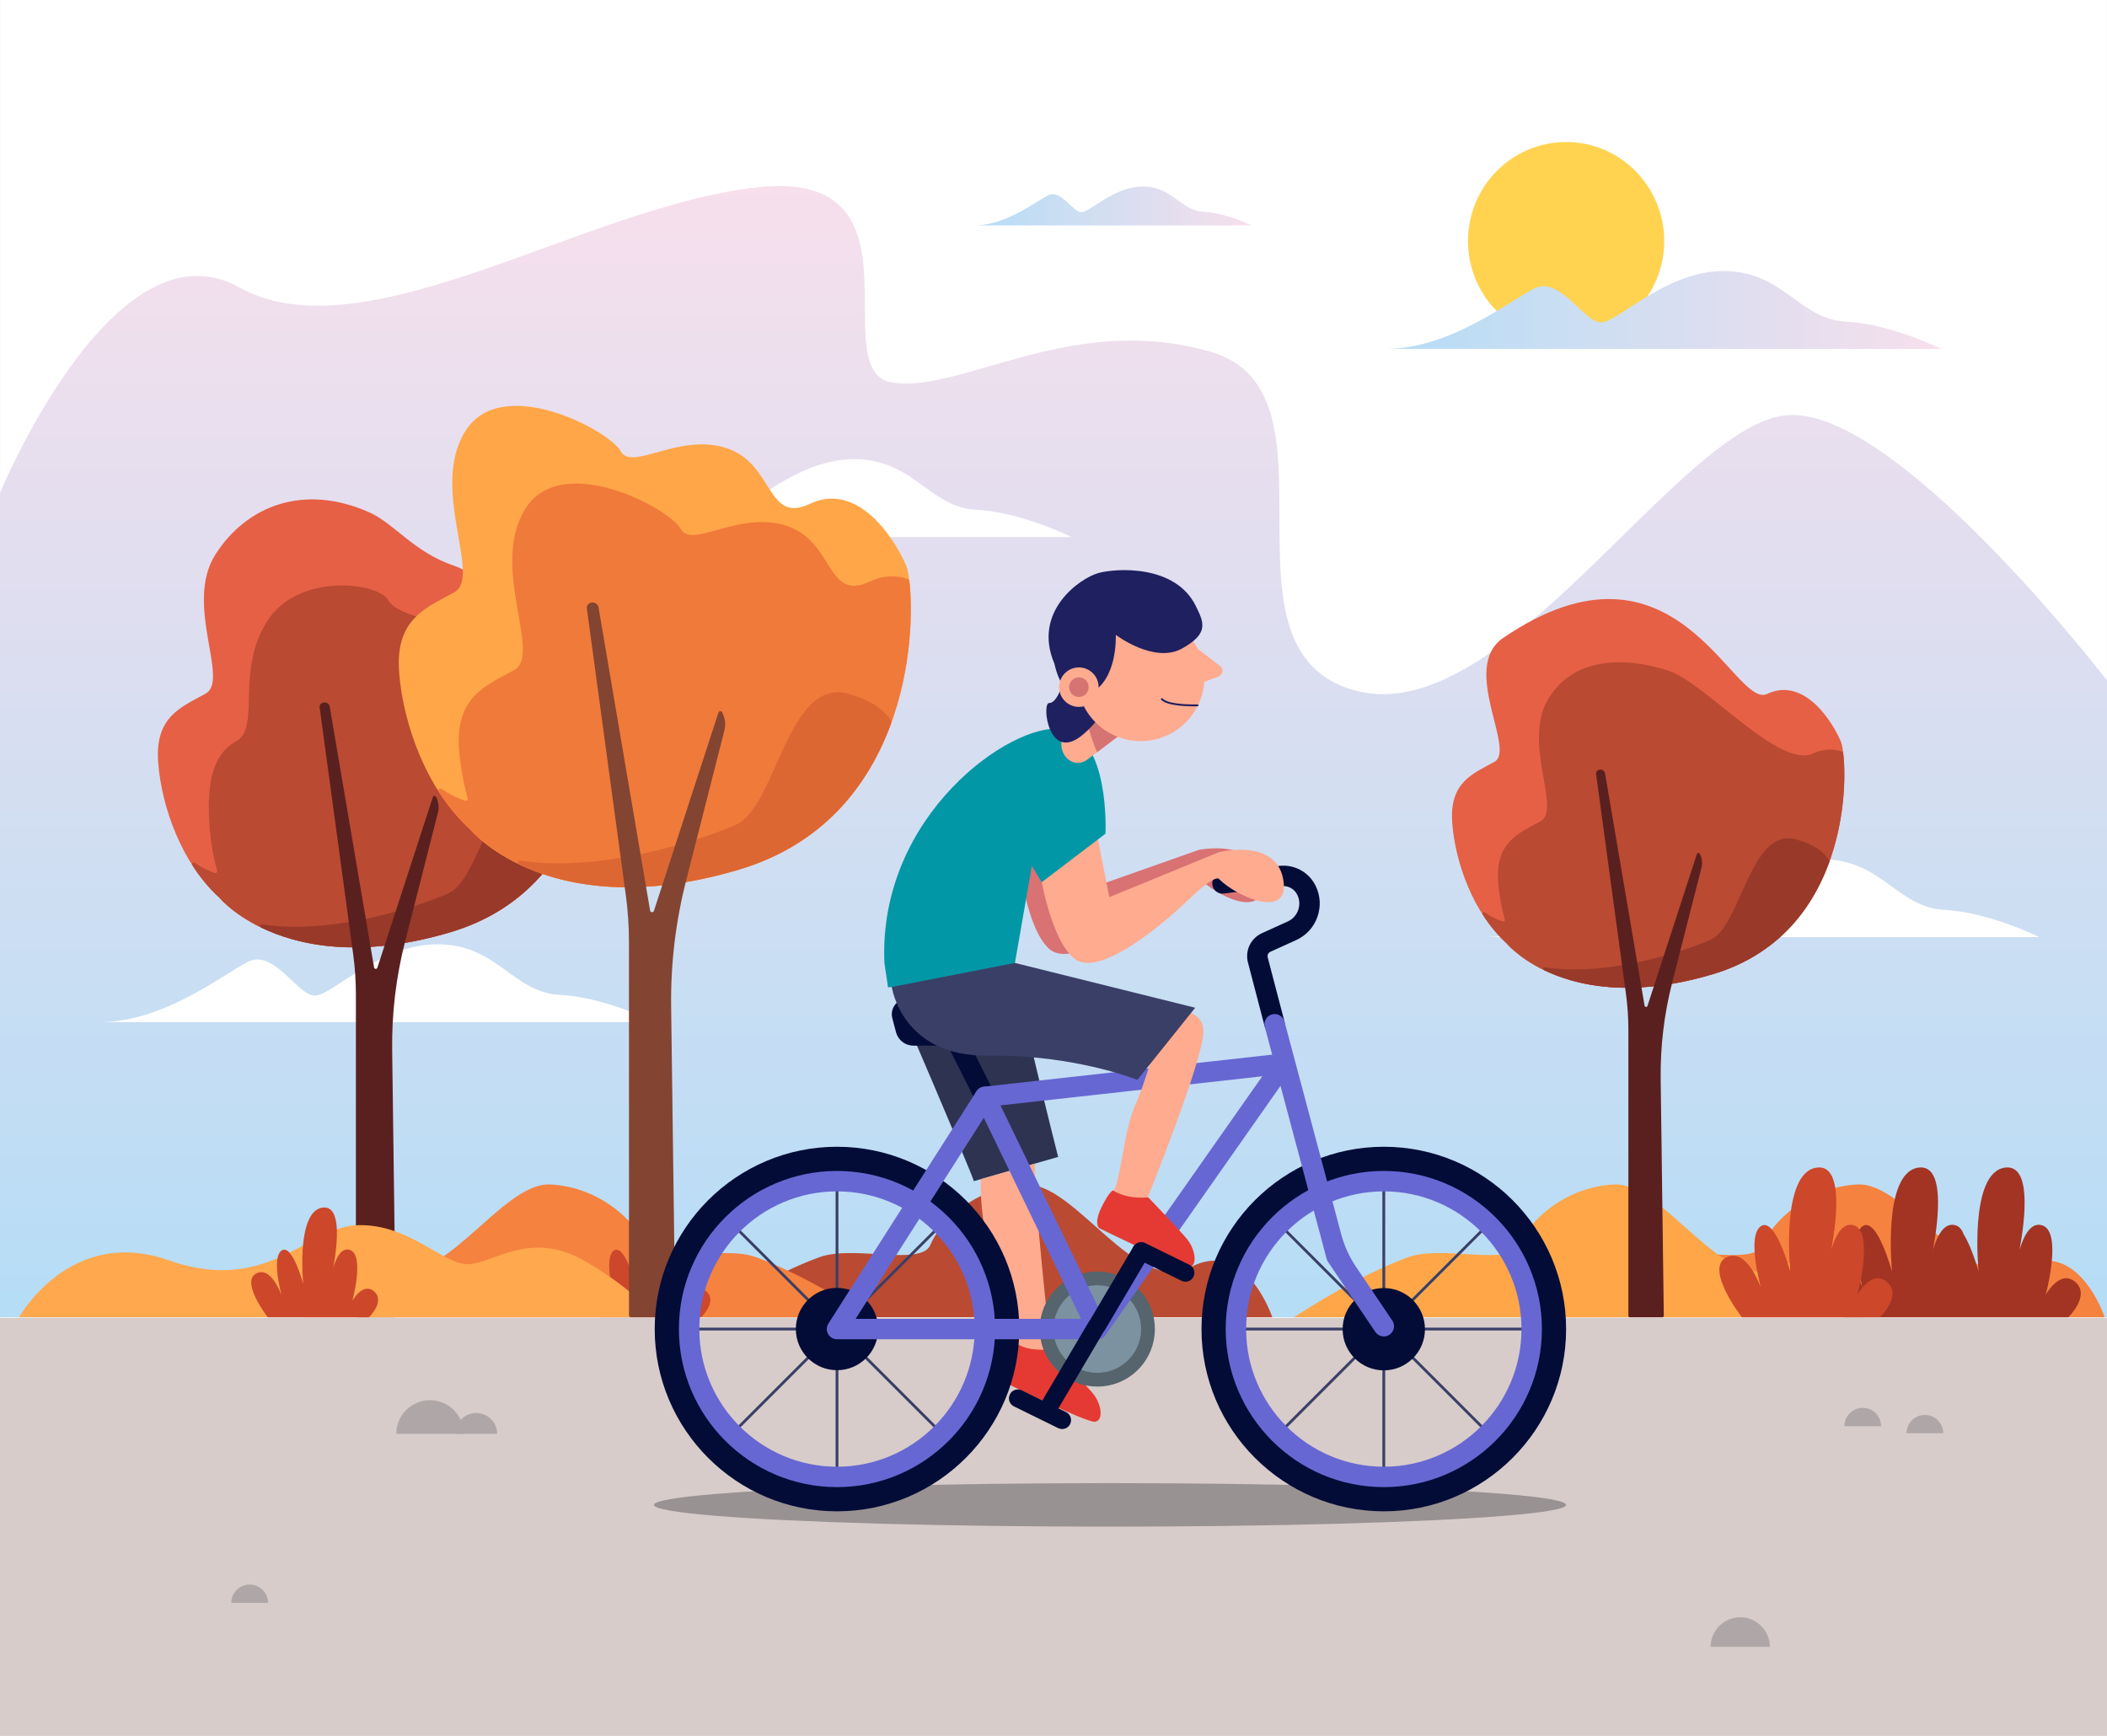 <?xml version="1.0" encoding="utf-8"?>
<!-- Generator: Adobe Illustrator 14.0.0, SVG Export Plug-In . SVG Version: 6.00 Build 43363)  -->
<!DOCTYPE svg PUBLIC "-//W3C//DTD SVG 1.1//EN" "http://www.w3.org/Graphics/SVG/1.1/DTD/svg11.dtd">
<svg version="1.1" xmlns="http://www.w3.org/2000/svg" xmlns:xlink="http://www.w3.org/1999/xlink" x="0px" y="0px" width="2272px"
	 height="1872px" viewBox="0 0 2272 1872" enable-background="new 0 0 2272 1872" xml:space="preserve">
<rect x="0" y="0" width="2272" height="1872" fill="#808080" stroke="none"/>
<g id="back">
	<rect x="0.031" y="-0.022" fill-rule="evenodd" clip-rule="evenodd" fill="#FFFFFF" width="2271.938" height="1872.022"/>
</g>
<g id="Bicyling_in_the_Park">
	<g>
		<g>
			<linearGradient id="SVGID_1_" gradientUnits="userSpaceOnUse" x1="1136.001" y1="1420.598" x2="1136.001" y2="200.642">
				<stop  offset="0" style="stop-color:#B5DDF6"/>
				<stop  offset="1" style="stop-color:#F7DFEC"/>
			</linearGradient>
			<path fill="url(#SVGID_1_)" d="M0,531.595c0,0,122.589-297.356,258.047-221.666C393.504,385.62,633.288,220.722,818.835,201.8
				c185.547-18.923,67.877,200.04,143.839,210.853c75.962,10.813,194.316-76.868,343.523-33.027
				c149.206,43.84-4.94,321.233,154.916,365.006c159.855,43.772,348.257-286.023,465.294-296.836
				C2043.444,436.981,2272,733.749,2272,733.749v686.849H0V531.595z"/>
			<g>
				<path fill="#FFFFFF" d="M682.135,579.097h473.024c0,0-53.156-26.823-102.883-29.418c-49.727-2.596-66.785-53.646-129.845-54.511
					c-63.061-0.865-114.502,54.511-133.364,55.376s-44.583-51.05-72.875-36.34c-28.292,14.709-90.021,64.028-157.753,64.894H682.135
					z"/>
				<path fill="#FFFFFF" d="M1725.873,1010.565h473.024c0,0-53.156-26.823-102.883-29.419s-66.784-53.645-129.845-54.51
					s-114.502,54.51-133.364,55.375c-18.861,0.865-44.582-51.049-72.875-36.34c-28.293,14.709-90.021,64.028-157.753,64.894
					H1725.873z"/>
				<path fill="#FFFFFF" d="M233.062,1102.229h473.024c0,0-53.156-26.823-102.883-29.419
					c-49.727-2.596-66.785-53.646-129.845-54.511c-63.06-0.865-114.501,54.511-133.364,55.376
					c-18.861,0.865-44.582-51.05-72.875-36.341s-90.021,64.028-157.753,64.895H233.062z"/>
			</g>
		</g>
		<g>
			<ellipse fill="#FFD350" cx="1688.75" cy="259.917" rx="105.784" ry="106.758"/>
			<g>
				<linearGradient id="SVGID_2_" gradientUnits="userSpaceOnUse" x1="1496.174" y1="334.247" x2="2092.894" y2="334.247">
					<stop  offset="0" style="stop-color:#B5DDF6"/>
					<stop  offset="1" style="stop-color:#F7DFEC"/>
				</linearGradient>
				<path fill="url(#SVGID_2_)" d="M1619.869,376.216h473.024c0,0-53.156-26.823-102.883-29.418s-66.784-53.646-129.845-54.511
					s-114.502,54.511-133.364,55.376c-18.861,0.865-44.582-51.05-72.875-36.34c-28.293,14.709-90.021,64.028-157.753,64.894
					H1619.869z"/>
				<linearGradient id="SVGID_3_" gradientUnits="userSpaceOnUse" x1="1051.062" y1="222.171" x2="1349.422" y2="222.171">
					<stop  offset="0" style="stop-color:#B5DDF6"/>
					<stop  offset="1" style="stop-color:#F7DFEC"/>
				</linearGradient>
				<path fill="url(#SVGID_3_)" d="M1112.91,243.155h236.512c0,0-26.578-13.411-51.441-14.709
					c-24.863-1.297-33.393-26.823-64.923-27.255c-31.53-0.433-57.251,27.255-66.682,27.688c-9.431,0.433-22.291-25.525-36.438-18.17
					s-45.011,32.014-78.877,32.447H1112.91z"/>
			</g>
		</g>
	</g>
	<g>
		<g>
			<path fill="#BA4A32" d="M1371.932,1420.598c0,0-28.279-85.498-87.922-54.133c-59.643,31.367-124.514-91.96-178.692-89.108
				s-92.241,40.915-101.94,64.871c-9.699,23.957-82.693,0-119.762,13.545c-37.069,13.544-81.257,37.69-123.322,64.825H1371.932z"/>
			<path fill="#F5823F" d="M326.926,1420.598c0,0,28.279-85.498,87.922-54.133c59.642,31.367,124.514-91.96,178.692-89.108
				s92.241,40.915,101.94,64.871c9.699,23.957,82.693,0,119.762,13.545c37.069,13.544,81.257,37.69,123.322,64.825H326.926z"/>
			<path fill="#F5823F" d="M2269.546,1420.598c0,0-28.279-85.498-87.922-54.133c-59.643,31.367-124.514-91.96-178.692-89.108
				c-54.178,2.852-92.241,40.915-101.94,64.871c-9.699,23.957-82.692,0-119.762,13.545c-37.069,13.544-81.258,37.69-123.322,64.825
				H2269.546z"/>
			<path fill="#FFA648" d="M2006.78,1420.598c0,0-28.279-85.498-87.922-54.133c-59.643,31.367-124.514-91.96-178.692-89.108
				c-54.178,2.852-92.241,40.915-101.94,64.871c-9.699,23.957-82.692,0-119.762,13.545c-37.069,13.544-81.258,37.69-123.322,64.825
				H2006.78z"/>
			<g>
				<path fill="#E66045" d="M236.437,968.008c0.055,0.05,0.105,0.104,0.153,0.16c2.59,3.062,76.64,88.33,248.878,37.215
					c175.37-52.045,164.876-260.94,155.268-282.505c-14.448-32.424-48.184-76.326-88.952-56.968s-17.216-40.817-61.455-55.563
					s-64.778-45.75-92.436-57.98c-69.861-30.895-131.881-7.504-165.711,45.803c-33.829,53.307,15.614,135.321-10.409,149.829
					s-55.221,24.493-51.178,74.848C174.425,870.531,195.821,930.958,236.437,968.008z"/>
				<path fill="#BA4A32" d="M485.468,1005.383c155.065-46.02,164.814-214.67,158.351-268.015c-0.083-0.684-0.545-1.266-1.195-1.495
					c-10.829-3.81-22.671-3.83-35.178,2.108c-40.769,19.358-33.025-36.764-77.264-51.509
					c-44.238-14.746-101.206-20.211-111.615-39.294c-10.409-19.083-96.893-30.245-130.722,23.063
					c-33.829,53.307-6.86,114.453-32.882,128.961c-26.022,14.508-32.748,45.36-28.704,95.715
					c1.122,13.968,3.751,29.029,7.929,44.276c0.38,1.388-0.905,2.674-2.281,2.251c-7.696-2.362-15.136-6.323-22.026-11.016
					c-1.65-1.124-3.667,0.805-2.592,2.486c8.289,12.963,17.989,24.913,29.148,35.093c0.055,0.05,0.105,0.104,0.153,0.16
					C239.18,971.229,313.229,1056.498,485.468,1005.383z"/>
				<path fill="#993929" d="M587.349,842.206c-56.415-15.943-66.943,104.977-104.245,121.415
					c-28.491,12.556-122.921,45.269-200.37,33.25c-2.085-0.324-2.966,2.534-1.066,3.452c39.319,19.012,105.6,34.202,203.8,5.06
					c79.942-23.725,121.26-80.042,141.647-136.351c0.186-0.513,0.14-1.083-0.139-1.552
					C621.501,858.278,610.125,848.643,587.349,842.206z"/>
				<path fill="#5A201F" d="M383.765,1418.769v-346.294c0-14.53-0.981-29.044-2.937-43.442l-36.25-266.879
					c-0.039-0.285-0.009-0.576,0.085-0.848l0,0c1.918-5.509,9.915-4.842,10.893,0.909l47.812,281.116
					c0.321,1.885,2.952,2.077,3.543,0.259l59.855-184.015c0.497-1.526,2.578-1.719,3.346-0.31l0,0
					c2.832,5.195,3.594,11.269,2.133,17.003l-35.522,139.42c-9.714,38.128-14.371,77.368-13.85,116.71l3.79,286.346
					c0.014,1.02-0.81,1.854-1.829,1.854h-39.241C384.584,1420.598,383.765,1419.779,383.765,1418.769z"/>
			</g>
			<g>
				<path fill="#E66045" d="M1624.655,1017.438c0.049,0.044,0.095,0.092,0.137,0.142c2.308,2.728,68.27,78.684,221.696,33.15
					c156.217-46.36,146.869-232.441,138.311-251.651c-12.87-28.883-42.922-67.99-79.237-50.746
					c-36.316,17.244-98.146-187.769-284.695-60.342c-46.44,31.722,13.908,120.542-9.272,133.465
					c-23.18,12.923-49.189,21.818-45.588,66.673C1569.417,930.607,1588.477,984.436,1624.655,1017.438z"/>
				<path fill="#BA4A32" d="M1846.488,1050.73c138.13-40.993,146.814-191.224,141.057-238.743c-0.074-0.609-0.485-1.128-1.064-1.332
					c-9.646-3.395-20.195-3.412-31.336,1.877c-36.316,17.244-116.163-75.943-155.57-89.078
					c-39.406-13.136-98.99-18.749-129.125,28.736c-30.135,47.485,13.908,120.542-9.272,133.465
					c-23.18,12.924-49.189,21.818-45.588,66.673c0.999,12.442,3.342,25.858,7.063,39.44c0.339,1.236-0.806,2.382-2.031,2.005
					c-6.854-2.104-13.482-5.633-19.62-9.813c-1.47-1.001-3.268,0.717-2.309,2.215c7.383,11.547,16.023,22.192,25.964,31.26
					c0.049,0.045,0.095,0.093,0.137,0.143C1627.1,1020.308,1693.062,1096.264,1846.488,1050.73z"/>
				<path fill="#993929" d="M1937.243,905.376c-50.254-14.202-59.632,93.511-92.86,108.154
					c-25.379,11.185-109.495,40.324-178.486,29.618c-1.857-0.288-2.642,2.258-0.949,3.076
					c35.024,16.935,94.066,30.467,181.541,4.506c71.211-21.134,108.017-71.3,126.178-121.458c0.165-0.457,0.125-0.965-0.123-1.383
					C1967.665,919.692,1957.532,911.11,1937.243,905.376z"/>
				<path fill="#5A201F" d="M1755.894,1418.969v-308.474c0-12.943-0.874-25.872-2.616-38.697l-32.29-237.732
					c-0.035-0.254-0.009-0.513,0.075-0.755l0,0c1.709-4.908,8.832-4.313,9.703,0.81l42.59,250.413
					c0.286,1.679,2.63,1.851,3.156,0.231l53.318-163.918c0.442-1.36,2.297-1.532,2.98-0.276l0,0
					c2.523,4.627,3.202,10.038,1.9,15.146l-31.642,124.193c-8.653,33.964-12.802,68.918-12.338,103.963l3.376,255.072
					c0.013,0.909-0.721,1.651-1.629,1.651h-34.955C1756.623,1420.598,1755.894,1419.868,1755.894,1418.969z"/>
			</g>
			<path fill="#CD472A" d="M647.012,1420.598c0,0-29.228-37.782-12.832-47.049c16.396-9.268,27.802,23.524,27.802,23.524
				s-11.406-40.634,0-48.476s23.258,36,23.258,36s-8.002-78.771,21.083-82.336s7.699,81.979,7.699,81.979s4.99-41.347,21.386-36.356
				s2.852,54.892,2.852,54.892s11.406-20.674,23.524-9.98c12.119,10.693-5.703,27.802-5.703,27.802H647.012z"/>
			<path fill="#FFA84E" d="M20.604,1420.598c0,0,54.535-98.994,161.465-61.414c106.931,37.579,149.445-36.473,204.108-37.942
				c54.664-1.469,91.021,41.746,117.753,42.06c26.733,0.313,66.784-37.42,125.352-4.117c58.569,33.302,75.851,61.414,75.851,61.414
				H20.604z"/>
			<g>
				<path fill="#FFA648" d="M506.956,894.447c0.063,0.058,0.123,0.12,0.178,0.186c3.011,3.559,89.096,102.687,289.329,43.264
					c203.873-60.504,191.674-303.352,180.503-328.422c-16.796-37.695-56.015-88.731-103.41-66.227
					c-47.395,22.504-38.394-42.738-89.822-59.881c-51.429-17.143-102.315,25.393-114.416,3.208
					c-12.101-22.185-127.981-84.048-167.309-22.077c-39.328,61.971,18.151,157.314-12.101,174.181
					c-30.252,16.866-64.196,28.474-59.496,87.013C434.866,781.127,459.739,851.376,506.956,894.447z"/>
				<path fill="#F07A3A" d="M796.463,937.896c180.268-53.499,191.602-249.561,184.088-311.576c-0.097-0.795-0.633-1.472-1.389-1.738
					c-12.589-4.43-26.357-4.453-40.896,2.451c-47.395,22.504-38.394-42.738-89.822-59.881
					c-51.429-17.143-102.315,25.393-114.416,3.208c-12.101-22.185-127.981-84.048-167.309-22.077
					c-39.327,61.971,18.151,157.314-12.101,174.18c-30.252,16.866-64.196,28.474-59.496,87.013
					c1.304,16.238,4.36,33.747,9.217,51.472c0.442,1.614-1.052,3.109-2.651,2.618c-8.946-2.746-17.595-7.351-25.605-12.806
					c-1.918-1.306-4.264,0.936-3.014,2.891c9.636,15.069,20.912,28.962,33.886,40.796c0.063,0.058,0.123,0.12,0.178,0.186
					C510.145,898.192,596.23,997.319,796.463,937.896z"/>
				<path fill="#DD6733" d="M914.903,748.198c-65.584-18.535-77.824,122.038-121.188,141.148
					c-33.122,14.596-142.899,52.627-232.937,38.654c-2.424-0.376-3.448,2.946-1.239,4.014
					c45.709,22.103,122.763,39.762,236.924,5.882c92.935-27.581,140.969-93.052,164.67-158.512c0.216-0.597,0.163-1.26-0.161-1.805
					C954.607,766.882,941.382,755.681,914.903,748.198z"/>
				<path fill="#834432" d="M678.23,1418.471v-402.577c0-16.893-1.141-33.766-3.415-50.504l-42.141-310.255
					c-0.045-0.332-0.011-0.669,0.099-0.986l0,0c2.23-6.405,11.526-5.628,12.664,1.058l55.583,326.807
					c0.373,2.19,3.432,2.414,4.119,0.301l69.584-213.924c0.577-1.774,2.997-1.999,3.89-0.36h0c3.292,6.04,4.178,13.101,2.479,19.767
					l-41.295,162.081c-11.293,44.325-16.707,89.942-16.101,135.68l4.406,332.887c0.016,1.186-0.941,2.154-2.126,2.154h-45.619
					C679.183,1420.598,678.23,1419.646,678.23,1418.471z"/>
			</g>
			<path fill="#CD472A" d="M288.731,1420.598c0,0-29.228-37.782-12.832-47.049c16.396-9.268,27.802,23.524,27.802,23.524
				s-11.406-40.634,0-48.476c11.406-7.842,23.258,36,23.258,36s-8.002-78.771,21.083-82.336s7.699,81.979,7.699,81.979
				s4.99-41.347,21.386-36.356s2.852,54.892,2.852,54.892s11.406-20.674,23.525-9.98c12.119,10.693-5.703,27.802-5.703,27.802
				H288.731z"/>
			<path fill="#A33423" d="M2238,1382.662c-16.536-14.59-32.1,13.618-32.1,13.618s18.482-68.089-3.891-74.898
				c-12.34-3.756-19.944,11.726-24.283,26.364c6.184-33.778,12.887-92.084-15.402-88.617
				c-39.687,4.863-28.768,112.348-28.768,112.348s-6.971-25.782-16.162-40.468c-1.708-4.827-4.48-8.334-8.729-9.627
				c-12.341-3.756-19.944,11.726-24.283,26.364c6.183-33.778,12.886-92.084-15.403-88.617
				c-39.686,4.863-28.767,112.348-28.767,112.348s-16.172-59.821-31.735-49.122c-15.563,10.7,0,66.145,0,66.145
				s-15.563-44.745-37.936-32.1s17.509,64.198,17.509,64.198h93.345h55.479h93.346
				C2230.219,1420.598,2254.536,1397.253,2238,1382.662z"/>
			<path fill="#CD472A" d="M1878.318,1420.598c0,0-39.881-51.553-17.509-64.198s37.936,32.1,37.936,32.1s-15.563-55.444,0-66.145
				c15.563-10.699,31.735,49.122,31.735,49.122s-10.919-107.484,28.767-112.348c39.687-4.863,10.505,111.861,10.505,111.861
				s6.81-56.417,29.182-49.608c22.372,6.81,3.891,74.898,3.891,74.898s15.563-28.208,32.1-13.618
				c16.536,14.591-7.781,37.936-7.781,37.936H1878.318z"/>
		</g>
		<g>
			<g>
				<rect y="1421.162" fill="#D7CCCA" width="2272" height="456.185"/>
				<g>
					<path fill="#AFA7A7" d="M463.653,1509.963c-20.079,0-36.356,16.277-36.356,36.356h72.713
						C500.01,1526.24,483.732,1509.963,463.653,1509.963z"/>
					<path fill="#AFA7A7" d="M513.527,1523.772c-12.453,0-22.547,10.095-22.547,22.547h45.094
						C536.074,1533.867,525.979,1523.772,513.527,1523.772z"/>
					<path fill="#AFA7A7" d="M1876.524,1744.071c-17.633,0-31.927,14.294-31.927,31.927h63.854
						C1908.451,1758.365,1894.157,1744.071,1876.524,1744.071z"/>
					<path fill="#AFA7A7" d="M269.2,1708.804c-10.935,0-19.8,8.865-19.8,19.801H289C289,1717.669,280.135,1708.804,269.2,1708.804z"
						/>
					<path fill="#AFA7A7" d="M2008.605,1518.241c-10.936,0-19.8,8.864-19.8,19.8h39.601
						C2028.406,1527.105,2019.541,1518.241,2008.605,1518.241z"/>
					<path fill="#AFA7A7" d="M2075.615,1525.845c-10.935,0-19.8,8.865-19.8,19.801h39.601
						C2095.416,1534.71,2086.551,1525.845,2075.615,1525.845z"/>
				</g>
			</g>
			<g>
				<ellipse fill="#999292" cx="1196.942" cy="1622.888" rx="491.808" ry="23.465"/>
				<g>
					<g>
						<g>
							<rect x="1338.088" y="1431.755" fill="#3A3F67" width="308.158" height="3"/>
						</g>
						<g>
							<rect x="1490.666" y="1279.176" fill="#3A3F67" width="3" height="308.158"/>
						</g>
						<g>
							
								<rect x="1338.087" y="1431.755" transform="matrix(0.707 0.707 -0.707 0.707 1450.505 -635.33)" fill="#3A3F67" width="308.158" height="3"/>
						</g>
						<g>
							
								<rect x="1490.667" y="1279.176" transform="matrix(0.707 0.707 -0.707 0.707 1450.51 -635.33)" fill="#3A3F67" width="3" height="308.158"/>
						</g>
					</g>
					<g>
						<g>
							<rect x="748.472" y="1431.755" fill="#3A3F67" width="308.159" height="3"/>
						</g>
						<g>
							<rect x="901.051" y="1279.176" fill="#3A3F67" width="3" height="308.158"/>
						</g>
						<g>
							
								<rect x="748.473" y="1431.755" transform="matrix(0.707 0.707 -0.707 0.707 1277.816 -218.41)" fill="#3A3F67" width="308.158" height="3"/>
						</g>
						<g>
							
								<rect x="901.052" y="1279.176" transform="matrix(0.707 0.707 -0.707 0.707 1277.816 -218.41)" fill="#3A3F67" width="3" height="308.158"/>
						</g>
					</g>
					<g>
						<path fill="#2E3351" d="M961.634,1064.367c0,0,84.562,196.336,88.485,209.414l90.895-26.156
							c0,0-48.717-191.744-46.592-209.194L961.634,1064.367z"/>
					</g>
					<g>
						<path fill="#FFAB8F" d="M1057.585,1271.633c0,0-2.235,58.385,18.037,95.004s23.271,83.701,23.271,83.701
							c8.378,6.631,20.799,6.74,34.273,5.149c0,0-18.986-165.437-17.013-200.709L1057.585,1271.633z"/>
					</g>
					<g>
						<path fill="#E53A33" d="M1133.167,1455.487c0,0,36.538,36.538,45.611,47.572c9.072,11.035,11.525,29.427,1.716,30.162
							c-9.809,0.735-96.616-42.178-96.616-42.178s-6.13-4.659,2.452-22.314s12.564-18.392,12.564-18.392
							C1108.19,1455.863,1120.629,1455.764,1133.167,1455.487z"/>
					</g>
					<g>
						<circle fill="#030C37" cx="902.552" cy="1433.255" r="44.385"/>
					</g>
					<g>
						<circle fill="#030C37" cx="1492.166" cy="1433.433" r="44.384"/>
					</g>
					<g>
						<circle fill="#55646D" cx="1183.245" cy="1433.255" r="62.04"/>
					</g>
					<g>
						<g>
							<circle fill="#7C92A0" cx="1183.245" cy="1433.255" r="47.231"/>
						</g>
					</g>
					<g>
						<path fill="#030C37" d="M1065.446,1200.618c-4.028,0-7.912-2.223-9.844-6.068l-38.207-76.034
							c-2.73-5.432-0.538-12.048,4.894-14.778c5.432-2.725,12.048-0.537,14.778,4.894l38.207,76.035
							c2.73,5.431,0.538,12.047-4.894,14.777C1068.794,1200.239,1067.107,1200.618,1065.446,1200.618z"/>
					</g>
					<g>
						<path fill="#030B39" d="M962.204,1098.102l3.995,15.103c2.249,8.504,9.943,14.427,18.739,14.427h121.078
							c8.389,0,15.19-6.801,15.19-15.189l0,0c0-6.062-3.603-11.542-9.167-13.945l-30.998-13.39
							c-12.454-5.379-25.876-8.153-39.441-8.153h-63.113C967.434,1076.953,959.377,1087.417,962.204,1098.102z"/>
					</g>
					<g>
						<path fill="#6767D3" d="M1183.248,1444.263c-0.296,0-0.594-0.011-0.893-0.035c-3.889-0.317-7.32-2.669-9.021-6.181
							l-121.083-250.423c-1.553-3.217-1.451-6.989,0.277-10.115c1.728-3.128,4.867-5.222,8.419-5.616l321.972-35.775
							c4.292-0.488,8.483,1.61,10.685,5.332c2.207,3.723,2.026,8.391-0.459,11.933l-200.889,286.196
							C1190.185,1442.529,1186.814,1444.263,1183.248,1444.263z M1078.848,1192.053L1185,1411.597l176.116-250.905
							L1078.848,1192.053z"/>
					</g>
					<g>
						<path fill="#030C37" d="M902.552,1629.838c-108.396,0-196.583-88.188-196.583-196.583
							c0-108.396,88.187-196.583,196.583-196.583s196.583,88.187,196.583,196.583
							C1099.135,1541.65,1010.948,1629.838,902.552,1629.838z M902.552,1269.694c-90.188,0-163.56,73.374-163.56,163.561
							s73.373,163.561,163.56,163.561c90.188,0,163.56-73.374,163.56-163.561S992.74,1269.694,902.552,1269.694z"/>
					</g>
					<g>
						<path fill="#6767D3" d="M902.552,1603.735c-94.003,0-170.481-76.479-170.481-170.48c0-94.003,76.478-170.48,170.481-170.48
							c94.004,0,170.48,76.478,170.48,170.48C1073.033,1527.257,996.556,1603.735,902.552,1603.735z M902.552,1284.79
							c-81.865,0-148.466,66.602-148.466,148.465s66.602,148.465,148.466,148.465c81.864,0,148.465-66.602,148.465-148.465
							S984.416,1284.79,902.552,1284.79z"/>
					</g>
					<g>
						<path fill="#030C37" d="M1492.167,1629.838c-108.396,0-196.583-88.188-196.583-196.583
							c0-108.396,88.187-196.583,196.583-196.583c108.396,0,196.583,88.187,196.583,196.583
							C1688.75,1541.65,1600.563,1629.838,1492.167,1629.838z M1492.167,1269.694c-90.187,0-163.561,73.374-163.561,163.561
							s73.374,163.561,163.561,163.561s163.56-73.374,163.56-163.561S1582.354,1269.694,1492.167,1269.694z"/>
					</g>
					<g>
						<path fill="#D97273" d="M1292.784,916.488c0,0,61.521-12.641,67.794,32.194s-49.994,17.8-69.229-3.457
							c0,0-3.315-5.731-32.58,19.814c-29.266,25.547-101.757,80.853-127.155,58.469c-25.398-22.383-32.721-95.915-32.721-95.915
							l61.269-52.92l12.238,84.335L1292.784,916.488z"/>
					</g>
					<g>
						<path fill="#6767D3" d="M1492.167,1603.735c-94.005,0-170.483-76.479-170.483-170.48c0-94.003,76.479-170.48,170.483-170.48
							c94.002,0,170.48,76.478,170.48,170.48C1662.647,1527.257,1586.169,1603.735,1492.167,1603.735z M1492.167,1284.79
							c-81.866,0-148.468,66.602-148.468,148.465s66.602,148.465,148.468,148.465c81.863,0,148.465-66.602,148.465-148.465
							S1574.03,1284.79,1492.167,1284.79z"/>
					</g>
					<g>
						<path fill="#030C37" d="M1374.453,1115.592c-4.886,0-9.347-3.279-10.642-8.227l-18.124-69.332
							c-3.361-12.864,2.985-26.188,15.096-31.682l27.747-12.588c5.31-2.41,9.314-6.762,11.278-12.252
							c1.965-5.493,1.623-11.399-0.956-16.63c-3.163-6.414-10.057-10.117-17.144-9.201l-62.086,7.946
							c-6.021,0.758-11.543-3.493-12.316-9.521c-0.771-6.03,3.49-11.545,9.521-12.316l62.086-7.946
							c16.429-2.085,32.362,6.463,39.683,21.301c5.24,10.626,5.931,22.622,1.942,33.777c-3.987,11.155-12.125,19.997-22.915,24.891
							l-27.747,12.588c-2.316,1.051-3.534,3.604-2.889,6.065l18.123,69.332c1.537,5.883-1.982,11.897-7.865,13.435
							C1376.313,1115.476,1375.375,1115.592,1374.453,1115.592z"/>
					</g>
					<g>
						<path fill="#6767D3" d="M1183.245,1444.263H902.552c-4.019,0-7.718-2.19-9.652-5.714c-1.932-3.523-1.791-7.82,0.37-11.212
							l159.61-250.422c3.265-5.125,10.064-6.633,15.2-3.364c5.125,3.268,6.632,10.072,3.364,15.199l-148.822,233.497h260.623
							c6.079,0,11.008,4.929,11.008,11.008S1189.324,1444.263,1183.245,1444.263z"/>
					</g>
					<g>
						<path fill="#6767D3" d="M1492.178,1441.239c-3.534,0-7.006-1.698-9.132-4.849l-51.007-75.529
							c-0.688-1.016-1.199-2.139-1.516-3.324l-66.699-250.121c-1.566-5.871,1.928-11.904,7.802-13.472
							c5.851-1.563,11.903,1.925,13.472,7.802l61.165,229.372c3.347,12.551,8.768,24.455,16.037,35.221l38.988,57.733
							c3.401,5.036,2.077,11.878-2.962,15.28C1496.439,1440.629,1494.295,1441.239,1492.178,1441.239z"/>
					</g>
					<g>
						<path fill="#FFAB8F" d="M1314.301,919.032c0,0,60.814-15.694,69.314,28.772c8.502,44.466-49.043,20.271-69.314,0
							c0,0-3.597-5.559-31.551,21.415c-27.955,26.975-97.598,85.827-124.081,64.738s-37.464-94.164-37.464-94.164l58.553-55.91
							l16.43,83.62L1314.301,919.032z"/>
					</g>
					<g>
						<path fill="#0197A6" d="M1112.631,933.838l10.679,17.578l68.709-52.328c0,0,5.396-104.954-47.572-112.8
							c-52.967-7.847-197.646,92.32-190.779,252.143l3.923,26.425c0,0,116.233-13.614,136.832-26.425L1112.631,933.838z"/>
					</g>
					<g>
						<path fill="#030C37" d="M1128.253,1531.576c-1.666,0-3.351-0.433-4.888-1.342c-4.579-2.703-6.103-8.607-3.397-13.189
							l53.796-91.146c2.704-4.582,8.613-6.103,13.19-3.396c4.579,2.703,6.103,8.607,3.396,13.189l-53.796,91.146
							C1134.759,1529.88,1131.548,1531.576,1128.253,1531.576z"/>
					</g>
					<g>
						<path fill="#030C37" d="M1183.504,1438.428c-1.667,0-3.352-0.433-4.889-1.342c-4.58-2.703-6.104-8.607-3.397-13.189
							l53.797-91.146c2.703-4.582,8.612-6.103,13.189-3.396c4.579,2.703,6.103,8.607,3.397,13.189l-53.797,91.146
							C1190.01,1436.731,1186.798,1438.428,1183.504,1438.428z"/>
					</g>
					<g>
						<path fill="#FFAB8F" d="M1152.102,786.068l37.989-29.814l23.017,32.263l-40.852,30.791c-7.796,5.876-18.3,3.962-24.053-4.383
							l0,0C1141.928,805.822,1143.707,792.656,1152.102,786.068z"/>
					</g>
					<g>
						<path fill="#D67473" d="M1170.049,771.983c0,0,6.393,24.676,12.925,39.247l30.134-22.713l-8.873-12.438l-19.724-15.445
							L1170.049,771.983z"/>
					</g>
					<g>
						<path fill="#1F2060" d="M1144.446,741.04c0,0-5.067,17.129-13.242,17.129c-8.174,0-0.654,66.046,36.946,33.677
							c37.601-32.369,29.735-62.285,16.503-61.386C1171.42,731.359,1144.446,741.04,1144.446,741.04z"/>
					</g>
					<g>
						<path fill="#030C37" d="M1145.313,1541.113c-1.424,0-2.873-0.317-4.237-0.988l-47.745-23.459
							c-4.775-2.346-6.746-8.118-4.399-12.892c2.343-4.775,8.122-6.748,12.892-4.399l47.744,23.459
							c4.776,2.346,6.746,8.118,4.399,12.892C1152.292,1539.136,1148.871,1541.113,1145.313,1541.113z"/>
					</g>
					<g>
						<circle fill="#FFAB8F" cx="1229.979" cy="730.459" r="68.743"/>
					</g>
					<g>
						<path fill="#1F2060" d="M1203.135,684.604c0,0,41.197,31.372,71.277,14.869c30.08-16.503,23.416-28.804,15.04-45.93
							c-21.906-44.793-85.354-40.87-104.799-35.639s-72.085,41.197-47.563,98.087c0,0,8.501,46.755,38.581,31.715
							S1203.135,684.604,1203.135,684.604z"/>
					</g>
					<g>
						<g>
							<circle fill="#FFAB8F" cx="1163.365" cy="741.04" r="21.289"/>
						</g>
						<g>
							<circle fill="#D67473" cx="1163.365" cy="741.04" r="10.581"/>
						</g>
					</g>
					<g>
						<path fill="#FFAB8F" d="M1291.348,699.473l24.12,18.625c4.535,3.502,3.281,9.851-2.347,11.882l-14.688,5.303L1291.348,699.473
							z"/>
					</g>
					<g>
						<path fill="#1F2060" d="M1286.972,761.701c-8.958,0-28.813-0.739-34.858-7.059c-0.382-0.399-0.368-1.032,0.031-1.414
							c0.398-0.382,1.032-0.368,1.414,0.031c7.105,7.428,37.445,6.388,37.752,6.375c0.562-0.014,1.016,0.41,1.036,0.962
							c0.021,0.552-0.41,1.016-0.962,1.037C1291.105,761.644,1289.457,761.701,1286.972,761.701z"/>
					</g>
					<g>
						<path fill="#FFAB8F" d="M1244.365,1089.104c0,0,54.286-8.818,53.256,24.051c-1.031,32.868-61.994,183.177-61.994,183.177
							c-16.587,4.764-26.805-5.888-35.385-12.597c0,0,2.434,6.224,10.167-38.017c8.911-50.971,12.294-47.067,21.576-73.895
							c9.49-27.428,8.108-26.362,8.108-26.362l-21.014,2.806L1244.365,1089.104z"/>
					</g>
					<g>
						<path fill="#E53A33" d="M1238.23,1291.307c0,0,32.821,34.115,41.895,45.15s11.525,29.426,1.717,30.162
							c-9.809,0.735-96.616-42.178-96.616-42.178s-6.13-4.659,2.452-22.314c8.583-17.656,12.564-18.392,12.564-18.392
							C1209.948,1289.907,1222.596,1292.45,1238.23,1291.307z"/>
					</g>
					<g>
						<path fill="#030C37" d="M1278.292,1382.222c-1.425,0-2.873-0.316-4.238-0.988l-47.744-23.456
							c-4.775-2.346-6.745-8.118-4.399-12.892c2.346-4.77,8.116-6.745,12.892-4.399l47.744,23.456
							c4.775,2.346,6.745,8.118,4.399,12.892C1285.271,1380.241,1281.85,1382.222,1278.292,1382.222z"/>
					</g>
					<g>
						<path fill="#3A3F67" d="M961.634,1064.367c0,0,10.573,75.361,103.804,74.054s161.02,26.156,161.02,26.156l62.34-77.815
							l-194.376-48.331L961.634,1064.367z"/>
					</g>
				</g>
			</g>
		</g>
	</g>
</g>
</svg>
